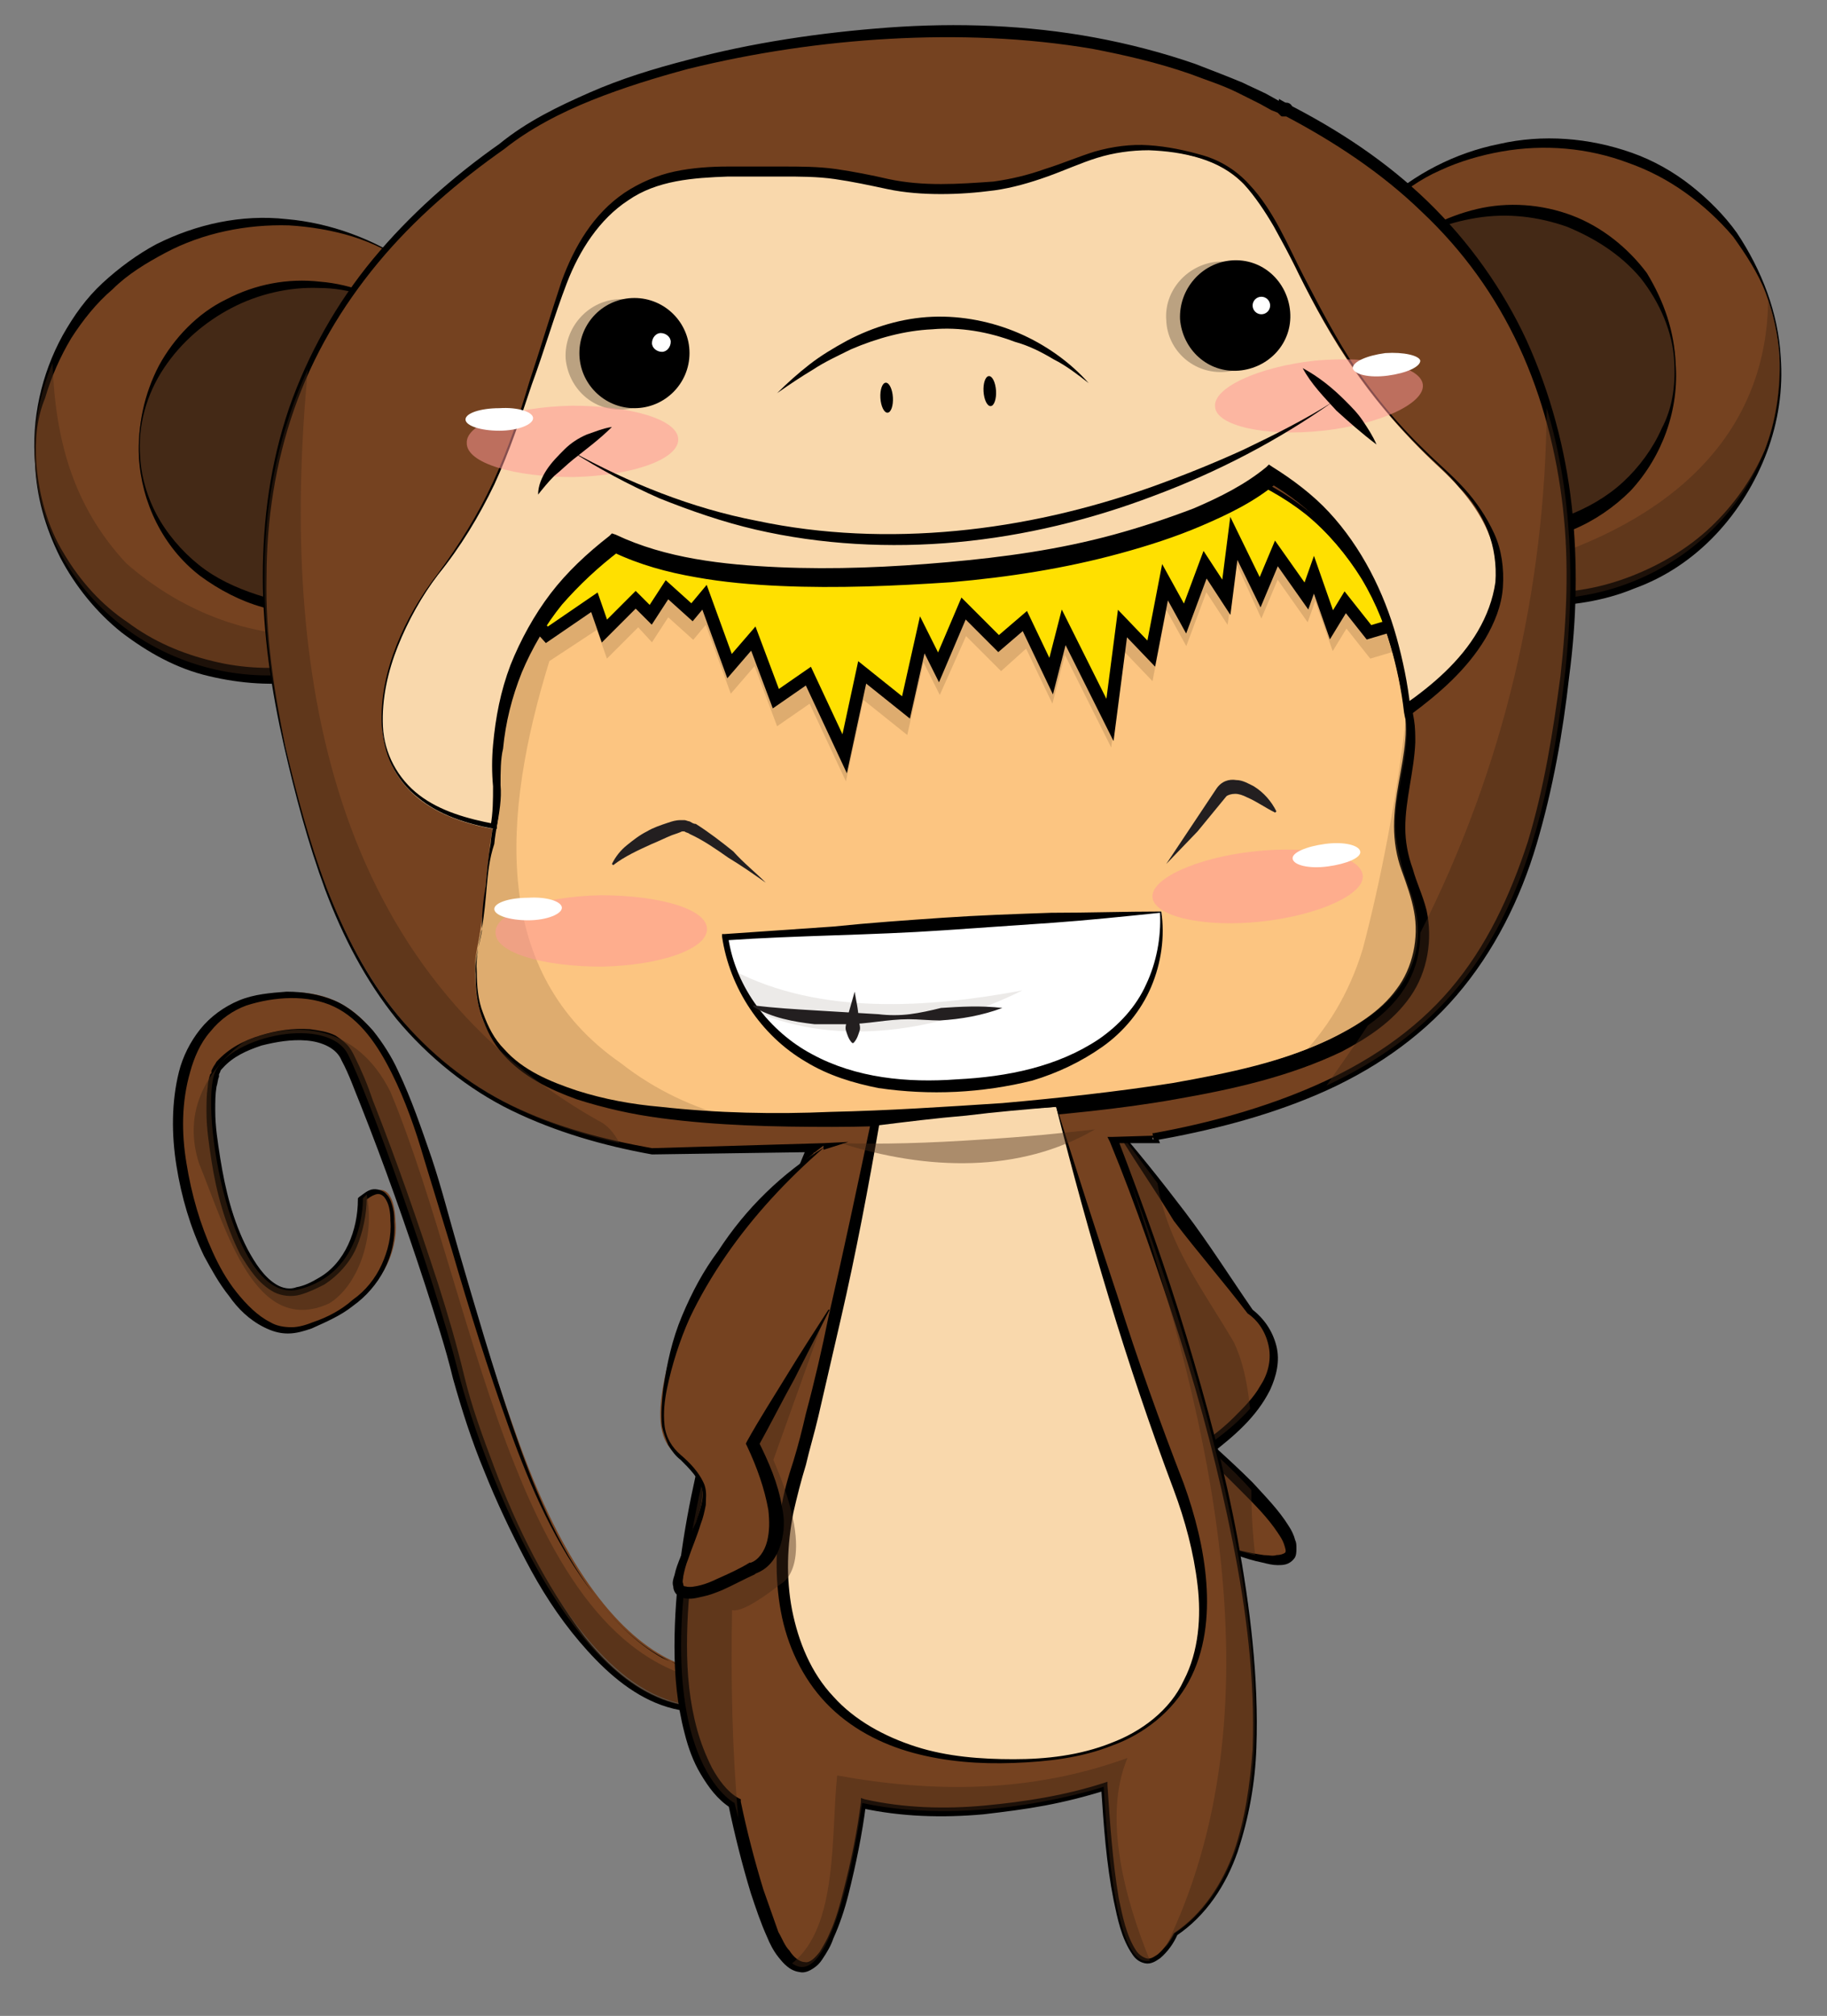 <?xml version="1.0" encoding="utf-8"?>
<!-- Generator: Adobe Illustrator 15.1.0, SVG Export Plug-In . SVG Version: 6.00 Build 0)  -->
<!DOCTYPE svg PUBLIC "-//W3C//DTD SVG 1.1//EN" "http://www.w3.org/Graphics/SVG/1.1/DTD/svg11.dtd">
<svg version="1.1" id="Layer_1" xmlns="http://www.w3.org/2000/svg" xmlns:xlink="http://www.w3.org/1999/xlink" x="0px" y="0px"
	 width="146px" height="161px" viewBox="0 0 146 161" style="enable-background:new 0 0 146 161;" xml:space="preserve">
<rect x="0" y="0" width="146" height="161" fill="#808080" stroke="none"/>
<style type="text/css">
<![CDATA[
	.st0{fill:#825E37;}
	.st1{opacity:0.25;}
	.st2{opacity:0.54;fill:#442916;}
	.st3{opacity:0.1;fill:#442916;}
	.st4{fill:#231F20;}
	.st5{fill:#FFE000;stroke:#000000;stroke-miterlimit:10;}
	.st6{fill:#F9D8AC;}
	.st7{fill:#FCC581;}
	.st8{opacity:0.52;fill:#FF9999;}
	.st9{opacity:0.43;fill:#442916;}
	.st10{fill:none;stroke:#000000;stroke-miterlimit:10;}
	.st11{fill:#FFFFFF;}
	.st12{fill:#754220;}
	.st13{fill:#442916;}
]]>
</style>
<g>
	<g>
		<path class="st12" d="M88.7,89.4l11.3,15.2c0,0,6.1,4.1-3.6,11c0,0,15,13,0.2,7.5"/>
		<path d="M88.7,89.4c2.1,2.4,4.1,4.9,6,7.4c1.9,2.5,3.6,5.2,5.4,7.8l0,0c0.9,0.7,1.6,1.7,1.9,2.9c0.3,1.2,0,2.4-0.5,3.5
			c-1.1,2.2-2.9,3.7-4.7,5.1l0-0.8c1.1,1,2.2,2,3.3,3.1c1,1.1,2.1,2.2,2.9,3.5c0.2,0.3,0.4,0.7,0.5,1.1c0.1,0.2,0.1,0.4,0.1,0.7
			c0,0.2,0,0.6-0.2,0.8c-0.4,0.5-0.9,0.5-1.3,0.5c-0.4,0-0.8-0.1-1.2-0.2c-1.5-0.3-2.9-0.9-4.2-1.5l0-0.1c1.4,0.4,2.9,0.8,4.3,1
			c0.4,0,0.7,0.1,1,0c0.3,0,0.6-0.1,0.7-0.2c0.1-0.1,0-0.4-0.1-0.7c-0.1-0.3-0.3-0.6-0.5-0.9c-0.8-1.2-1.8-2.2-2.9-3.3
			c-1-1-2.1-2.1-3.2-3.1l-0.5-0.4l0.5-0.3c0.9-0.6,1.8-1.3,2.6-2.1c0.8-0.8,1.6-1.6,2.1-2.5c0.6-0.9,0.9-2,0.7-3.1
			c-0.2-1.1-0.8-2.1-1.7-2.7l0,0l0,0c-1.9-2.5-4-4.9-5.9-7.4C92.1,94.7,90.3,92.2,88.7,89.4L88.7,89.4z"/>
	</g>
	<path class="st9" d="M88.7,89.4l3.8,5.1c0.8,4.9,3.7,8.6,6.1,12.7c0.8,1.7,1.1,3.5,1.3,5.3c-0.8,0.9-1.9,1.9-3.5,3
		c0,0,1.9,1.6,3.6,3.5c0,1.8,0.1,3.5,0.3,5.2c-0.9-0.2-2.2-0.6-3.7-1.2L88.7,89.4z"/>
	<g>
		<path class="st12" d="M60.3,133.1c0,0-10.6,5.1-18.9-18.1c-8.4-23.2-8-37.9-20.5-35.5c-12.5,2.5-4.4,29,3.6,26.4
			c8-2.6,7.1-8.4,7.1-8.4s0-3.9-2.4-1.9c0,0,0.2,6.1-5.2,7.3c-5.4,1.3-7.9-14.5-6.6-17.4c1.3-2.9,9-4.5,10.6-1.4
			c1.6,3.1,6.9,17.8,8.8,25.3c1.9,7.5,11.2,33.6,24.6,25.2c13.4-8.3,0,0,0,0S62,132.7,60.3,133.1z"/>
		<path d="M60.3,133.1c-2.4,0.9-5.1,0.5-7.3-0.7c-2.2-1.2-4-3-5.5-5c-3.1-4-5.1-8.6-6.8-13.3c-1.7-4.7-3.2-9.5-4.6-14.3l-2.2-7.2
			c-0.7-2.4-1.5-4.7-2.6-6.9c-1.1-2.2-2.5-4.3-4.6-5.3c-2.1-1-4.8-0.8-7-0.1c-1.1,0.4-2.1,1.1-2.9,2.1c-0.8,0.9-1.3,2.1-1.6,3.2
			c-0.7,2.4-0.7,4.9-0.3,7.3c0.4,2.5,1.1,4.9,2.1,7.1c0.5,1.1,1.1,2.2,1.9,3.2c0.8,1,1.7,1.9,2.7,2.4c0.5,0.3,1.1,0.4,1.7,0.4
			c0.6,0,1.2-0.2,1.7-0.4c1.2-0.4,2.3-1,3.2-1.8c1-0.7,1.8-1.7,2.3-2.8c0.5-1.1,0.8-2.3,0.7-3.5l0,0l0,0c0-0.7-0.1-1.4-0.5-1.9
			c-0.2-0.2-0.4-0.3-0.7-0.2c-0.3,0.1-0.6,0.3-0.8,0.5l0.1-0.2c0,1.3-0.3,2.7-0.8,3.9c-0.5,1.2-1.5,2.3-2.6,3
			c-0.6,0.3-1.2,0.6-1.9,0.8c-0.7,0.2-1.5,0.1-2.1-0.2c-1.3-0.7-2-1.9-2.7-3c-1.2-2.4-1.9-4.9-2.3-7.5c-0.2-1.3-0.4-2.6-0.4-3.9
			c0-0.7,0-1.3,0.1-2c0-0.3,0.1-0.7,0.2-1l0.1-0.1c0,0,0,0,0-0.1l0-0.1l0.1-0.2c0.1-0.2,0.2-0.3,0.3-0.5c1-1.1,2.2-1.7,3.5-2.1
			c1.3-0.4,2.6-0.6,4-0.5c0.7,0.1,1.4,0.2,2,0.5c0.3,0.2,0.6,0.4,0.9,0.7c0.3,0.3,0.5,0.7,0.6,0.9c0.6,1.2,1.1,2.4,1.5,3.6
			c1.9,4.8,3.6,9.7,5.2,14.6c0.8,2.5,1.5,4.9,2.1,7.4c0.6,2.5,1.5,4.9,2.4,7.3c1.8,4.8,4.1,9.4,7.2,13.5c1.6,2,3.5,3.8,5.8,4.8
			c1.1,0.5,2.4,0.8,3.6,0.8c1.3,0,2.5-0.3,3.7-0.9c1.1-0.5,2.2-1.3,3.3-1.9l3.3-2l0.4-0.3l0.1-0.1l0.1,0l0,0
			c-0.1-0.2,0.1,0.2,0.1,0.2l-0.2,0.1l-0.8,0.5l-1.6,1l-3.3,2l-0.1,0.1l0.1-0.2c0.1-0.4,0.2-0.8,0.1-1.2c-0.1-0.2-0.2-0.3-0.4-0.4
			C60.7,133.1,60.5,133.1,60.3,133.1L60.3,133.1z M60.3,133c0.2-0.1,0.4-0.1,0.7,0c0.2,0,0.4,0.2,0.5,0.5c0.1,0.4,0,0.9-0.1,1.3
			l-0.1-0.1l3.3-2.1l1.6-1l0.8-0.5l0.2-0.1c0,0,0.2,0.3,0.1,0.2l0,0l-0.1,0l-0.1,0.1l-0.4,0.3l-3.3,2.1c-1.1,0.7-2.1,1.4-3.3,2
			c-1.2,0.6-2.5,1-3.8,1c-1.3,0.1-2.7-0.2-3.9-0.7c-2.4-1-4.4-2.9-6.1-4.9c-1.7-2-3.1-4.2-4.3-6.5c-1.2-2.3-2.3-4.6-3.3-7.1
			c-1-2.4-1.8-4.9-2.5-7.4c-0.6-2.5-1.4-4.9-2.2-7.4c-1.6-4.9-3.3-9.7-5.2-14.5c-0.5-1.2-0.9-2.4-1.5-3.5c-0.4-1-1.6-1.5-2.8-1.6
			c-1.2-0.1-2.4,0.1-3.6,0.4c-1.2,0.4-2.3,0.9-3.1,1.8c-0.1,0.1-0.2,0.2-0.2,0.3l-0.1,0.2l0,0.1c0,0,0,0,0,0l0,0.1
			c-0.1,0.2-0.1,0.5-0.2,0.8c-0.1,0.6-0.1,1.2-0.1,1.9c0,1.3,0.2,2.5,0.4,3.8c0.4,2.5,1,5,2.2,7.3c0.6,1.1,1.3,2.2,2.3,2.8
			c0.5,0.3,1.1,0.4,1.6,0.2c0.6-0.1,1.2-0.4,1.7-0.7c2.2-1.2,3.2-3.9,3.2-6.3l0-0.1l0.1-0.1c0.3-0.2,0.6-0.5,1-0.6
			c0.4-0.1,1,0.1,1.2,0.4c0.3,0.3,0.4,0.7,0.5,1.1c0.1,0.4,0.1,0.7,0.1,1.1l0,0c0.2,2.7-1.2,5.2-3.3,6.7c-1,0.8-2.2,1.3-3.3,1.8
			c-0.6,0.2-1.2,0.4-1.9,0.4c-0.7,0-1.3-0.2-1.9-0.5c-1.2-0.6-2.1-1.5-2.8-2.5c-0.8-1-1.4-2.1-2-3.2c-1.1-2.3-1.8-4.7-2.2-7.2
			c-0.4-2.5-0.4-5.1,0.2-7.5c0.3-1.2,0.9-2.4,1.7-3.4c0.8-1,1.9-1.8,3.1-2.3c1.2-0.5,2.5-0.6,3.8-0.7c1.3,0,2.6,0.2,3.8,0.7
			c1.2,0.5,2.2,1.4,3.1,2.4c0.8,1,1.5,2.1,2,3.2c1.1,2.3,1.9,4.7,2.7,7c0.8,2.4,1.4,4.8,2.1,7.2c1.4,4.8,2.8,9.6,4.4,14.3
			c1.6,4.7,3.5,9.4,6.5,13.4c1.5,2,3.3,3.8,5.4,5C55.3,133.5,58,134,60.3,133L60.3,133L60.3,133z"/>
	</g>
	<path class="st2" d="M26.3,104.1c-5.9,2.7-8.2-5.8-10.4-11.2c-1.5-4.7,1.3-8,3.6-9.7c4.1-1.8,9-1.4,11.7,4
		c7.1,17,10.2,46.8,27.7,47.3c0-0.3,0-0.7-0.1-1c0.9-0.1,1.4-0.4,1.4-0.4c1.7-0.4,1,1.6,1,1.6c-13.4,8.3-22.7-17.7-24.6-25.2
		c-1.9-7.5-7.2-22.2-8.8-25.3c-1.6-3.1-9.3-1.5-10.6,1.4c-1.3,2.9,1.3,18.6,6.6,17.4c5.4-1.3,5.2-7.3,5.2-7.3
		c0.1-0.1,0.2-0.2,0.3-0.3C30,98.8,28.6,102.7,26.3,104.1z"/>
	<g>
		<path class="st7" d="M37.9,70.7c0.5-5.7,0.9-5.3,0.8-8c-0.7-17.4,15.3-26.5,35.7-27.8c20.4-1.3,35.1,1.9,38,22.1
			c0.5,3.2-0.9,6.6-0.7,9.5c0.2,2.9,1.6,4.8,1.8,7.3c0.5,8.1-8.2,13.5-37.8,15.3C46,90.9,37.5,86.6,37,78.5
			C36.8,75.5,37.3,76.4,37.9,70.7z"/>
		<g>
			<path d="M37.8,70.7c0.1-1.1,0.2-2.3,0.4-3.4c0.1-1.1,0.4-2.3,0.4-3.4c0-1.1-0.1-2.3,0-3.5c0-1.2,0.2-2.3,0.4-3.4
				c0.8-4.6,3.2-8.8,6.6-12.1c3.4-3.3,7.6-5.5,11.9-7.1c4.4-1.6,9-2.5,13.6-3c4.6-0.4,9.2-0.5,13.9-0.3c4.6,0.3,9.3,0.9,13.6,2.6
				c4.3,1.7,8.1,4.8,10.5,8.8c1.2,2,2,4.2,2.7,6.4c0.3,1.1,0.6,2.2,0.8,3.4c0.1,0.6,0.2,1.1,0.3,1.7c0.1,0.6,0.1,1.2,0,1.8
				c-0.1,2.3-0.8,4.6-0.8,6.8c0,1.1,0.3,2.2,0.7,3.3c0.4,1.1,0.8,2.2,1,3.3c0.5,2.3,0,4.9-1.4,6.9c-1.4,2-3.5,3.3-5.6,4.3
				c-4.3,2-8.8,3-13.4,3.8c-4.6,0.8-9.2,1.2-13.8,1.6c-4.6,0.3-9.2,0.6-13.8,0.6c-4.6,0-9.3-0.1-13.9-0.8c-2.3-0.3-4.6-0.8-6.8-1.6
				c-2.2-0.8-4.3-1.8-5.9-3.6c-0.8-0.9-1.4-1.9-1.7-3c-0.4-1.1-0.5-2.3-0.5-3.4c-0.1-1.2,0.3-2.3,0.5-3.4
				C37.6,73,37.7,71.9,37.8,70.7z M37.9,70.7c-0.1,1.1-0.2,2.3-0.4,3.4c-0.2,1.1-0.5,2.3-0.4,3.4c0,1.1,0.1,2.3,0.5,3.4
				c0.4,1.1,0.9,2.1,1.7,2.9c1.6,1.7,3.7,2.7,5.8,3.4c2.2,0.7,4.4,1.1,6.7,1.3c4.6,0.5,9.2,0.6,13.8,0.5c4.6-0.1,9.2-0.3,13.8-0.7
				c4.6-0.4,9.2-0.9,13.7-1.6c4.5-0.8,9-1.7,13.2-3.7c2-1,4-2.2,5.3-4c1.3-1.7,1.8-4.1,1.4-6.2c-0.2-1.1-0.6-2.2-1-3.3
				c-0.4-1.1-0.6-2.3-0.6-3.5c0-2.4,0.7-4.6,0.9-6.9c0.1-1.1,0-2.2-0.2-3.4c-0.2-1.1-0.4-2.3-0.7-3.4c-0.6-2.2-1.4-4.4-2.6-6.3
				c-1.2-2-2.6-3.8-4.4-5.2c-1.8-1.5-3.8-2.6-5.9-3.4c-4.3-1.7-8.9-2.3-13.5-2.4c-4.6-0.1-9.2,0.1-13.8,0.6c-4.6,0.5-9.1,1.5-13.4,3
				c-4.3,1.5-8.4,3.7-11.8,6.8c-3.4,3-5.8,7.1-6.7,11.6c-0.5,2.2-0.5,4.6-0.4,6.9c0,1.2-0.3,2.3-0.4,3.4
				C38.1,68.4,38,69.6,37.9,70.7z"/>
		</g>
	</g>
	<g>
		<path class="st12" d="M2.8,37c-0.6-10,7.3-18.6,17.7-19.3c4.6-0.3,8.8,1,12.3,3.4c0.4,11.3-2.7,22.7-8.4,32.7
			c-0.5,0.1-1.1,0.1-1.6,0.2C12.4,54.6,3.4,47,2.8,37z"/>
		<g>
			<path d="M2.8,37C2.5,33.5,3.3,29.9,5,26.8c0.9-1.6,1.9-3,3.2-4.2c1.3-1.2,2.8-2.3,4.3-3.1c3.2-1.6,6.8-2.4,10.4-2
				c3.5,0.3,7,1.6,9.9,3.6l0.1,0l0,0.1c0.1,2.9,0,5.7-0.3,8.6c-0.3,2.8-0.7,5.7-1.4,8.5c-0.7,2.8-1.6,5.5-2.6,8.2
				c-1.1,2.7-2.3,5.3-3.7,7.7l-0.1,0.2l-0.3,0c-2.6,0.4-5.3,0.2-7.8-0.4c-2.6-0.6-4.9-1.9-7-3.5c-2-1.6-3.7-3.7-4.9-6
				C3.6,42.1,2.9,39.6,2.8,37z M2.9,37c0.2,2.5,0.9,5.1,2.2,7.2c1.3,2.2,3,4.1,5.1,5.5c2,1.5,4.3,2.5,6.8,3.1c2.4,0.6,5,0.7,7.4,0.3
				L24,53.5c1.4-2.5,2.7-5,3.8-7.6c1.1-2.6,2-5.3,2.8-8c0.8-2.7,1.4-5.5,1.7-8.3c0.4-2.8,0.5-5.7,0.4-8.5l0.1,0.1
				c-1.4-1-3-1.8-4.6-2.3c-1.6-0.5-3.4-0.8-5.1-0.9c-3.4-0.1-6.9,0.6-9.9,2.2c-1.5,0.8-3,1.7-4.2,2.9c-1.3,1.1-2.4,2.5-3.3,3.9
				c-0.9,1.5-1.6,3.1-2.1,4.8C2.9,33.5,2.8,35.2,2.9,37z"/>
		</g>
	</g>
	<g>
		<path class="st12" d="M142.2,28.5c-0.6-10-9.6-17.6-20-16.9c-4.6,0.3-8.6,2.1-11.7,4.9c1,11.3,5.5,22.2,12.4,31.4
			c0.5,0,1.1,0,1.6,0C134.9,47.2,142.8,38.5,142.2,28.5z"/>
		<g>
			<path d="M142.2,28.5c-0.1-1.7-0.5-3.5-1.1-5.1c-0.6-1.6-1.6-3.1-2.6-4.5c-1.1-1.3-2.4-2.5-3.8-3.5c-1.4-1-2.9-1.8-4.6-2.4
				c-3.2-1.2-6.7-1.5-10.1-0.9c-1.7,0.3-3.4,0.8-4.9,1.5c-1.6,0.7-3,1.7-4.3,2.9l0.1-0.1c0.3,2.8,0.7,5.6,1.4,8.4
				c0.7,2.7,1.7,5.4,2.7,8c1.1,2.6,2.4,5.1,3.8,7.6c1.4,2.5,3,4.8,4.7,7.1l-0.4-0.2c2.5,0.1,5-0.4,7.3-1.3c2.3-0.9,4.5-2.2,6.3-3.9
				c1.8-1.7,3.3-3.8,4.3-6.1C141.9,33.7,142.3,31.1,142.2,28.5z M142.3,28.5c0.2,2.6-0.2,5.2-1.1,7.6c-0.9,2.4-2.3,4.7-4.1,6.6
				c-1.8,1.9-4,3.4-6.5,4.3c-2.4,1-5.1,1.4-7.7,1.4l-0.3,0l-0.2-0.2c-1.7-2.3-3.3-4.7-4.7-7.2c-1.4-2.5-2.6-5.1-3.6-7.8
				c-1-2.7-1.8-5.4-2.5-8.2c-0.6-2.8-1.1-5.6-1.3-8.5l0-0.1l0.1-0.1c2.6-2.4,5.9-4.1,9.4-4.8c3.5-0.8,7.2-0.5,10.6,0.7
				c1.7,0.6,3.3,1.5,4.7,2.6c1.4,1.1,2.7,2.4,3.7,3.8C140.8,21.6,142.1,25,142.3,28.5z"/>
		</g>
	</g>
	<path class="st9" d="M4.2,29C4.4,35,5.8,40.4,10.1,45c4,3.5,9.6,6.1,15.9,5.7c-0.5,1-1,2-1.6,3c-0.5,0.1-1.1,0.1-1.6,0.2
		C12.4,54.6,3.4,47,2.8,37C2.6,34.1,3.2,31.4,4.2,29z"/>
	<g>
		<path class="st13" d="M11.1,36.5c-0.4-7.1,5.2-13.3,12.6-13.7c3.2-0.2,6.3,0.7,8.7,2.4c0.3,8-1.9,16.1-6,23.2
			c-0.4,0.1-0.8,0.1-1.2,0.1C17.9,49,11.6,43.6,11.1,36.5z"/>
		<g>
			<path d="M11.1,36.5c-0.1-2.5,0.4-5,1.6-7.3c1.2-2.2,3.1-4.2,5.4-5.3c2.3-1.2,4.9-1.7,7.5-1.4c2.5,0.2,5,1.2,7,2.6l0.1,0l0,0.1
				c0.1,2,0,4.1-0.2,6.1c-0.2,2-0.5,4-1,6c-0.5,2-1.1,3.9-1.9,5.8c-0.8,1.9-1.6,3.8-2.6,5.5l-0.1,0.2l-0.3,0
				c-1.9,0.3-3.8,0.2-5.6-0.3c-1.8-0.5-3.5-1.4-5-2.5C13,43.7,11.3,40.1,11.1,36.5z M11.2,36.5c0.1,1.8,0.7,3.6,1.6,5.1
				c0.9,1.5,2.2,2.9,3.6,3.9c1.4,1,3.1,1.7,4.8,2.2c1.7,0.4,3.5,0.5,5.2,0.2L26,48.1c1-1.7,1.9-3.5,2.7-5.4c0.8-1.8,1.5-3.7,2-5.7
				c0.6-1.9,1-3.9,1.3-5.9c0.3-2,0.4-4,0.3-6l0.1,0.1c-1-0.7-2.1-1.2-3.3-1.6c-1.2-0.4-2.4-0.6-3.6-0.6c-2.4-0.1-4.9,0.5-7,1.6
				c-2.1,1.1-4,2.7-5.4,4.8C11.7,31.5,11,34,11.2,36.5z"/>
		</g>
	</g>
	<path class="st9" d="M141.3,23.9c0.5,1.5,0.8,3,0.9,4.6c0.6,10-7.3,18.6-17.7,19.3c-0.5,0-1.1,0-1.6,0c-0.6-0.8-1.2-1.6-1.8-2.5
		C132.2,42.3,141.2,35.7,141.3,23.9z"/>
	<g>
		<path class="st13" d="M133.9,29c-0.4-7.1-6.8-12.5-14.2-12.1c-3.2,0.2-6.1,1.5-8.3,3.5c0.7,8,3.9,15.8,8.8,22.3c0.4,0,0.8,0,1.2,0
			C128.7,42.3,134.3,36.2,133.9,29z"/>
		<g>
			<path d="M133.8,29c-0.1-2.5-1.2-4.9-2.7-6.8c-1.6-1.9-3.7-3.2-5.9-4.1c-2.3-0.8-4.7-1.1-7.2-0.7c-1.2,0.2-2.4,0.5-3.5,1
				c-1.1,0.5-2.1,1.2-3.1,2l0.1-0.1c0.2,2,0.5,4,1,5.9c0.5,1.9,1.2,3.8,2,5.7c0.8,1.8,1.7,3.6,2.7,5.4c1,1.7,2.1,3.4,3.3,5l-0.4-0.2
				c1.7,0.1,3.5-0.3,5.1-0.9c1.6-0.6,3.2-1.5,4.5-2.7c1.3-1.2,2.4-2.7,3.1-4.3C133.6,32.7,133.9,30.9,133.8,29z M133.9,29
				c0.3,3.6-1,7.4-3.6,10.2c-1.3,1.3-2.9,2.4-4.6,3.1c-1.8,0.7-3.6,1-5.5,1l-0.3,0l-0.2-0.2c-1.2-1.6-2.3-3.4-3.3-5.2
				c-1-1.8-1.9-3.7-2.6-5.6c-0.7-1.9-1.3-3.9-1.7-5.9c-0.4-2-0.8-4-0.9-6l0-0.1l0.1-0.1c1.9-1.7,4.2-2.9,6.7-3.5
				c2.5-0.6,5.2-0.4,7.6,0.5c2.4,0.9,4.5,2.6,6,4.6C133,24.1,133.8,26.5,133.9,29z"/>
		</g>
	</g>
	<g class="st1">
		<path class="st0" d="M108.9,75.8c1.4-5.3,2.7-11.9,3.5-18.8c0.4,3.2-0.9,6.5-0.7,9.4c0.2,2.9,1.6,4.8,1.8,7.3
			c0.3,4.5-2.3,8.2-9.8,10.9C106,82.3,107.8,79.4,108.9,75.8z"/>
		<path class="st0" d="M38.6,62.7c-0.2-4.7,0.9-8.9,2.9-12.4l-7.5-8.3c0,0,12-21.8,42.6-20.4c30.5,1.4,38,17.9,36.6,29.9l-3.7,1.1
			l-1.9-2.4l-1.1,1.8l-1.4-4l-0.6,1.7l-2.4-3.4l-1.3,3.1L98.8,45l-0.7,4.9l-1.7-2.6l-1.6,4.3l-1.6-2.9l-1.1,5.7L89.8,52l-1,7.7
			l-3.7-7.4l-1,3.9L82,51.8L80,53.6l-2.8-2.8l-2.1,4.7l-1.3-2.6l-1.3,5.8L69,55.9l-1.4,6.5l-2.9-6.2l-2.6,1.8l-1.8-4.8l-1.9,2.2
			l-2-5.5l-1,1.2l-2-1.8l-1.3,2L51,50.1l-2.5,2.5l-0.8-2.3l-3.8,2.5c-3.8,12.3-4.7,24.9,5.7,32.1c2.8,2.2,5.9,3.6,9,4.4
			C42.6,88.8,37.4,84.8,37,78.5c-0.2-3,0.3-2.1,0.8-7.8C38.4,65,38.8,65.4,38.6,62.7z"/>
	</g>
	<path class="st5" d="M96.3,45.1l-1.6,4.3l-1.6-2.9L92,52.2l-2.3-2.4l-1,7.7L85,50.1L84,54l-2.1-4.4l-2.1,1.8L77,48.6L75,53.3
		l-1.3-2.6l-1.3,5.8l-3.5-2.8l-1.4,6.5L64.6,54l-2.6,1.8L60.2,51l-1.9,2.2l-2-5.5l-1,1.2l-2-1.8l-1.3,2l-1.2-1.2l-2.5,2.5l-0.8-2.3
		l-3.8,2.6l-9.8-10.8c0,0,12-21.8,42.6-20.4c30.5,1.4,38,17.9,36.6,29.9l-3.7,1.1l-1.9-2.4l-1.1,1.8l-1.4-4l-0.6,1.7l-2.4-3.4
		l-1.3,3.1l-2.1-4.3L98,47.7L96.3,45.1z"/>
	<path class="st10" d="M102.8,8.7C102.8,8.5,102.8,8.5,102.8,8.7L102.8,8.7z"/>
	<g>
		<g>
			<path class="st12" d="M22.8,59.6c4.2,18.8,11,29,29.3,32.2l13.7-0.3c-0.7,0.2-1,0.3-1,0.3c-19,45.6-6.1,52.2-6.1,52.2
				c6.3,29.5,10.3,0,10.3,0c9.4,2,19.3-1.3,19.3-1.3c1.2,21.4,5.6,11.7,5.6,11.7C109.2,144,92.8,100.4,89,91l3.3-0.1
				c0-0.1-0.1-0.1-0.1-0.1c0,0,0,0,0,0c23.6-4.3,30.4-15.4,32.9-37.3c1.8-16-1.5-34.2-22.3-44.8c0,0.6-10.3-7.4-31.4-6.1
				C48.6,4.1,40,11.7,40,11.7C20.2,25.8,19.1,43.2,22.8,59.6z M38.8,70.8c0.5-5.6,0.9-5.3,0.8-7.9c-0.4-10,4.8-17.3,13.2-21.8
				c12.1-7,32-9.7,45.4-3.5c7.6,2.9,12.7,8.8,14.3,19.7c0.5,3.2-0.9,6.5-0.7,9.4c0.2,2.9,1.6,4.8,1.8,7.2c0.5,8-8.2,13.4-37.4,15.2
				C46.8,90.8,38.5,86.6,38,78.6C37.8,75.6,38.3,76.5,38.8,70.8z"/>
		</g>
		<g>
			<path d="M22.8,59.6c0.9,3.8,1.9,7.6,3.3,11.3c1.4,3.6,3.2,7.2,5.7,10.2c2.5,3,5.6,5.5,9.1,7.2c3.5,1.7,7.3,2.7,11.2,3.4l0,0
				l13.7-0.4l2-0.1l-1.9,0.6l-1,0.3l0.2-0.2c-3.5,8.5-6.6,17.1-8.5,26c-1,4.5-1.7,9-1.7,13.5c0,2.3,0.2,4.5,0.8,6.7
				c0.3,1.1,0.7,2.1,1.2,3.1c0.5,0.9,1.2,1.9,2.1,2.4l0.2,0.1l0,0.2c0.5,2.4,1.1,4.7,1.8,7c0.4,1.1,0.8,2.3,1.2,3.4
				c0.3,0.5,0.5,1.1,0.9,1.5c0.3,0.5,0.8,0.9,1.2,0.9c0.4,0.1,0.8-0.3,1.2-0.8c0.3-0.5,0.6-1,0.8-1.5c0.5-1.1,0.8-2.2,1.1-3.4
				c0.6-2.3,1.1-4.7,1.4-7.1l0-0.3l0.3,0.1c3.1,0.7,6.4,0.8,9.6,0.5c3.2-0.3,6.4-0.8,9.5-1.8l0.3-0.1l0,0.3c0.2,3,0.4,6,0.9,9
				c0.3,1.4,0.6,3,1.4,4.2c0.2,0.3,0.5,0.5,0.8,0.6c0.3,0.1,0.6-0.1,0.9-0.3c0.5-0.4,1-1.1,1.3-1.7l0,0l0,0c2.3-1.5,3.9-4,4.8-6.5
				c0.9-2.6,1.3-5.4,1.5-8.2c0.2-5.6-0.5-11.1-1.6-16.6c-1.1-5.5-2.5-10.9-4.2-16.2c-1.7-5.3-3.5-10.6-5.6-15.7l-0.2-0.4l0.4,0
				l3.3-0.1L92,91.1L92,90.9l0.3,0.2h0l-0.1-0.6c4.4-0.8,8.8-2,12.9-3.8c4.1-1.8,7.9-4.3,10.8-7.7c2.9-3.4,4.8-7.5,6.2-11.8
				c1.3-4.3,2-8.7,2.6-13.2c0.5-4.5,0.7-9,0.2-13.4c-0.5-4.4-1.6-8.8-3.5-12.9c-1.9-4.1-4.5-7.7-7.8-10.8c-3.2-3.1-7-5.6-11-7.7
				l0.7-0.4c0,0.2-0.2,0.4-0.3,0.4c-0.1,0-0.1,0-0.2,0.1l-0.1,0c-0.1,0-0.1,0-0.2,0c-0.1,0-0.1,0-0.2-0.1L102.1,9l-0.5-0.2l-0.9-0.5
				c-0.6-0.3-1.2-0.6-1.8-0.9c-1.2-0.6-2.5-1-3.8-1.5c-2.6-0.9-5.2-1.5-7.8-2C82,3,76.5,2.8,71.1,3.1C65.7,3.4,60.3,4.2,55,5.5
				C52.4,6.2,49.8,7,47.3,8c-2.5,1-5,2.3-7,3.9l0,0l0,0c-3.7,2.6-7.2,5.6-10.1,9.1c-2.9,3.5-5.2,7.4-6.7,11.7
				c-1.5,4.3-2.2,8.8-2.2,13.4C21.2,50.7,21.9,55.2,22.8,59.6z M22.7,59.6c-1-4.4-1.7-9-1.7-13.5c0-4.6,0.6-9.1,2.1-13.5
				c1.5-4.3,3.8-8.4,6.7-11.9c2.9-3.5,6.4-6.6,10.1-9.2l0,0c2.2-1.8,4.7-3,7.2-4.1c2.5-1.1,5.1-1.9,7.8-2.6
				C60.1,3.4,65.6,2.6,71,2.2C76.5,1.8,82.1,2,87.5,3c2.7,0.5,5.4,1.2,8,2.1c1.3,0.5,2.6,1,3.8,1.5c0.6,0.3,1.3,0.6,1.9,0.9l0.9,0.5
				l0.4,0.2l0.2,0.1l0.1,0l-0.1,0l0,0c0,0-0.1,0-0.2,0c-0.1,0-0.3,0.2-0.3,0.4l0-0.8l0.7,0.4c4.1,2.1,7.9,4.6,11.2,7.8
				c3.3,3.2,6,7,7.9,11.1c1.9,4.2,3.1,8.7,3.6,13.2c0.5,4.5,0.4,9.1-0.2,13.6c-0.5,4.5-1.3,9-2.6,13.4c-1.3,4.4-3.4,8.6-6.4,12.1
				c-3,3.5-6.9,6.1-11.1,7.9c-4.2,1.8-8.6,2.9-13.1,3.7l-0.1-0.6h0l0.2,0l0.1,0.2l0.1,0.1l0.2,0.5l-0.5,0L89,91.3l0.3-0.4
				c2,5.2,3.9,10.5,5.5,15.8c1.6,5.3,3.1,10.8,4.1,16.2c1,5.5,1.7,11.1,1.5,16.7c-0.1,2.8-0.6,5.6-1.5,8.3c-0.9,2.6-2.5,5.1-4.9,6.7
				l0.1-0.1c-0.3,0.7-0.8,1.4-1.4,1.9c-0.3,0.2-0.7,0.5-1.2,0.4c-0.5-0.1-0.8-0.4-1-0.7c-0.9-1.3-1.2-2.9-1.5-4.3c-0.6-3-0.8-6-1-9
				l0.3,0.2c-1.6,0.5-3.2,0.9-4.8,1.2c-1.6,0.3-3.2,0.5-4.9,0.7c-3.3,0.3-6.6,0.2-9.8-0.5l0.4-0.3c-0.3,2.4-0.8,4.8-1.4,7.2
				c-0.3,1.2-0.7,2.4-1.2,3.5c-0.2,0.6-0.5,1.1-0.9,1.7c-0.2,0.3-0.4,0.5-0.7,0.7c-0.3,0.2-0.7,0.4-1.1,0.3
				c-0.8-0.1-1.3-0.7-1.7-1.2c-0.4-0.5-0.7-1.1-0.9-1.6c-0.5-1.1-0.9-2.3-1.3-3.5c-0.7-2.3-1.3-4.7-1.8-7.1l0.2,0.3
				c-1.1-0.7-1.8-1.7-2.4-2.7c-0.6-1-1-2.1-1.3-3.3c-0.6-2.3-0.8-4.6-0.8-6.9c0-4.6,0.7-9.2,1.7-13.7c2.1-9,5.3-17.6,8.8-26l0.1-0.1
				l0.1,0l1.1-0.3l0.1,0.6l-13.7,0.2h0l0,0c-3.9-0.7-7.7-1.8-11.2-3.5c-3.5-1.7-6.7-4.3-9.2-7.3c-2.5-3.1-4.3-6.6-5.7-10.3
				C24.6,67.3,23.6,63.5,22.7,59.6z"/>
			<path d="M38.8,70.8c0.1-1.1,0.2-2.3,0.4-3.4c0.1-1.1,0.4-2.3,0.4-3.4c0-1.1-0.1-2.3,0-3.4c0.1-1.1,0.2-2.3,0.4-3.4
				c0.8-4.5,3.2-8.8,6.5-11.9c1.7-1.6,3.5-3,5.6-4.1c2-1.2,4-2.2,6.2-3.1c4.3-1.8,8.8-2.9,13.3-3.6c4.6-0.7,9.2-0.8,13.8-0.4
				c4.6,0.5,9.1,1.5,13.3,3.4c4.3,1.6,8.1,4.6,10.5,8.6c1.2,2,2.1,4.1,2.7,6.3c0.3,1.1,0.6,2.2,0.8,3.4c0.1,0.6,0.2,1.1,0.3,1.7
				c0.1,0.6,0.1,1.2,0.1,1.8c-0.1,2.3-0.8,4.6-0.8,6.8c0,1.1,0.2,2.2,0.6,3.3c0.3,1.1,0.8,2.1,1.1,3.3c0.5,2.3,0.1,4.9-1.3,6.9
				c-1.4,2-3.4,3.3-5.5,4.4c-4.2,2-8.7,3-13.3,3.8c-4.5,0.8-9.1,1.2-13.7,1.6c-4.6,0.3-9.1,0.6-13.7,0.6c-4.6,0-9.2-0.1-13.7-0.7
				c-2.3-0.3-4.5-0.8-6.7-1.5c-2.2-0.8-4.3-1.8-5.9-3.6c-0.8-0.9-1.3-1.9-1.7-3c-0.4-1.1-0.5-2.3-0.5-3.4c-0.1-1.2,0.3-2.3,0.5-3.4
				C38.5,73.1,38.6,72,38.8,70.8z M38.9,70.8c-0.1,1.1-0.2,2.3-0.4,3.4c-0.2,1.1-0.5,2.2-0.4,3.4c0,1.1,0.1,2.3,0.5,3.3
				c0.4,1.1,0.9,2.1,1.7,2.9c1.5,1.7,3.7,2.6,5.8,3.3c2.2,0.7,4.4,1.1,6.7,1.3c4.5,0.5,9.1,0.6,13.6,0.4c4.6-0.1,9.1-0.4,13.7-0.7
				c4.5-0.4,9.1-0.9,13.6-1.6c4.5-0.8,9-1.7,13-3.7c2-1,3.9-2.2,5.2-4c1.3-1.8,1.7-4.1,1.2-6.2c-0.2-1.1-0.7-2.1-1-3.2
				c-0.3-1.1-0.6-2.3-0.6-3.5c0-2.4,0.8-4.6,0.9-6.8c0.1-1.1-0.1-2.2-0.3-3.3c-0.2-1.1-0.4-2.2-0.7-3.3c-0.6-2.2-1.4-4.3-2.6-6.3
				c-1.2-1.9-2.7-3.7-4.4-5.1c-1.8-1.4-3.8-2.5-5.9-3.3c-4.2-1.9-8.7-2.9-13.2-3.2c-4.5-0.3-9.1-0.1-13.6,0.6
				c-4.5,0.7-8.9,1.9-13.1,3.6c-2.1,0.8-4.1,1.8-6.1,3c-2,1.1-3.8,2.4-5.5,3.9c-3.4,3-5.8,7.1-6.7,11.5c-0.5,2.2-0.5,4.5-0.4,6.8
				c0,1.2-0.3,2.3-0.4,3.4C39.1,68.6,39,69.7,38.9,70.8z"/>
		</g>
	</g>
	<path class="st9" d="M90.4,94.5c5.2,13.8,17.3,50.5,3.5,59.9c0,0-0.3,0.6-0.8,1.2C102.4,136.7,96.7,113.5,90.4,94.5z"/>
	<path class="st9" d="M66.9,141.8c7.7,1.4,15.5,1.4,23.2-1.4c-2,4.7-0.2,11.3,1.8,16.2c-1.4,0.3-3-1.9-3.7-13.9
		c0,0-9.9,3.3-19.3,1.3c0,0-2.1,15.4-5.6,12.8C67,153.9,66.4,146.5,66.9,141.8z"/>
	<path class="st9" d="M24.6,29.5c-2.1,22.2,0.8,47.3,23.2,60c0.7,0.3,1.3,1,1.7,1.8c-16.3-3.7-22.7-13.8-26.7-31.7
		C20.5,49.6,20.1,39.2,24.6,29.5z"/>
	<path class="st9" d="M113.5,74.5c6.7-13.2,10-27.5,10.1-41.9c2.1,6.9,2.2,14.1,1.5,20.9c-1.9,16.9-6.4,27.3-19.1,33.2
		c1.1-1.6,2.2-3.1,3.3-4.8C112.3,79.8,113.5,77.3,113.5,74.5z"/>
	<g>
		<path class="st6" d="M35,45.9c5-6.5,6-11.3,9.6-22.2c3.6-10.9,10.2-9.9,17.8-10c7.6-0.1,7.5,1.8,15.3,1.3
			c7.9-0.5,9.5-4.7,17.8-2.5c8.3,2.2,6.3,12.6,19.6,24.9c9.3,8.6,2.2,15.8-2.9,19.3c0-0.2,0-0.4,0-0.6c-1.3-9.2-5.1-14.8-10.8-18.1
			c-4.8,3.9-15.1,7.1-27.3,7.9c-11,0.7-19.5,0.3-25.2-2.4c-6.1,4.6-9.7,11.1-9.3,19.5c0.1,1.5,0,2-0.2,3.2
			C26,63.8,30.6,51.6,35,45.9z"/>
		<g>
			<path d="M35,45.8c1.7-2.3,3.2-4.7,4.4-7.3c1.2-2.6,2.1-5.3,2.9-8c0.9-2.7,1.7-5.4,2.6-8.1c1-2.7,2.5-5.3,5-7
				c1.2-0.8,2.6-1.4,4-1.7c1.4-0.3,2.9-0.4,4.3-0.4c1.4,0,2.9,0,4.3,0c1.4,0,2.9,0,4.3,0.2c1.4,0.2,2.9,0.5,4.2,0.8
				c1.4,0.3,2.8,0.4,4.2,0.4c1.4,0,2.8-0.1,4.2-0.2c1.4-0.2,2.7-0.5,4.1-1c1.3-0.4,2.7-1,4-1.4c1.4-0.4,2.9-0.6,4.3-0.5
				c1.5,0.1,2.9,0.4,4.3,0.8c1.4,0.4,2.7,1.2,3.7,2.3c2,2.1,3.1,4.9,4.4,7.4c1.3,2.5,2.6,5,4.2,7.4c1.6,2.3,3.4,4.5,5.5,6.5
				c1,1,2.1,1.9,3.1,3c1,1.1,1.8,2.3,2.4,3.6c0.6,1.3,0.8,2.8,0.7,4.3c-0.1,1.5-0.7,2.9-1.4,4.1c-1.5,2.5-3.7,4.4-6,6.1l-0.4,0.3
				l-0.1-0.5c-0.2-1.8-0.6-3.7-1.1-5.4c-0.5-1.8-1.2-3.5-2.1-5.1c-1.7-3.2-4.4-6-7.5-7.8l0.5,0c-1.8,1.5-3.9,2.5-6,3.4
				c-2.1,0.9-4.3,1.6-6.5,2.2c-4.4,1.2-8.9,1.9-13.5,2.3c-4.5,0.3-9.1,0.5-13.6,0.3c-2.3-0.1-4.6-0.3-6.8-0.7c-2.3-0.4-4.5-1-6.6-2
				l0.5-0.1c-1.7,1.3-3.2,2.7-4.6,4.3c-1.3,1.6-2.4,3.5-3.2,5.4c-0.8,2-1.3,4-1.5,6.1C40,60.6,40,61.7,40,62.7
				c0.1,1.1-0.1,2.2-0.3,3.3l0,0.2l-0.2,0c-2.2-0.4-4.4-1.1-6.1-2.5c-0.9-0.7-1.6-1.6-2.1-2.6c-0.5-1-0.7-2.1-0.8-3.2
				c-0.1-2.2,0.4-4.4,1.2-6.4C32.5,49.5,33.6,47.6,35,45.8z M35,45.9c-1.3,1.7-2.4,3.7-3.2,5.7c-0.8,2-1.3,4.2-1.2,6.4
				c0.1,2.2,1.2,4.2,2.9,5.5c1.7,1.3,3.9,1.9,6,2.3l-0.3,0.2c0.2-1.1,0.2-2.1,0.2-3.2c-0.1-1.1-0.1-2.2,0-3.3
				c0.2-2.2,0.6-4.3,1.4-6.4c0.8-2,1.9-4,3.2-5.7c1.3-1.7,2.9-3.2,4.7-4.6l0.2-0.2l0.3,0.1c4,1.9,8.6,2.4,13,2.6
				c4.5,0.2,9,0,13.5-0.4c4.5-0.4,8.9-1,13.3-2.2c2.2-0.6,4.3-1.3,6.4-2.1c2.1-0.9,4.1-1.9,5.8-3.3l0.2-0.2l0.3,0.2
				c1.6,1,3.2,2.2,4.5,3.6c1.3,1.4,2.4,3,3.3,4.7c0.9,1.7,1.6,3.5,2.1,5.3c0.5,1.8,0.9,3.7,1.1,5.6l-0.5-0.2
				c2.3-1.6,4.5-3.5,5.9-5.9c0.7-1.2,1.2-2.5,1.4-3.9c0.1-1.4-0.1-2.8-0.6-4.1c-0.5-1.3-1.3-2.5-2.3-3.5c-0.9-1.1-2-2-3-3
				c-2-2-3.9-4.2-5.5-6.6c-1.6-2.3-3-4.8-4.3-7.4c-0.6-1.3-1.3-2.5-2-3.8c-0.7-1.2-1.5-2.4-2.4-3.4c-1.9-2-4.9-2.6-7.6-2.7
				c-1.4,0-2.8,0.2-4.1,0.6c-1.3,0.4-2.6,1-4,1.5c-1.4,0.5-2.8,0.9-4.2,1.1c-1.5,0.2-2.9,0.3-4.3,0.3c-1.4,0-2.9-0.1-4.3-0.4
				c-1.4-0.3-2.8-0.6-4.2-0.8c-1.4-0.2-2.8-0.2-4.2-0.2c-1.4,0-2.9,0-4.3,0c-2.8,0.1-5.7,0.3-8,1.9c-2.3,1.5-3.9,4-4.9,6.6
				c-1,2.6-1.8,5.4-2.8,8.1c-0.9,2.7-1.8,5.4-3,8C38.3,41.2,36.8,43.7,35,45.9z"/>
		</g>
	</g>
	<g>
		<path class="st1" d="M45.2,28.6c0.2,2.4,2.2,4.3,4.7,4.1c2.4-0.2,4.3-2.2,4.1-4.7c-0.1-2.4-2.2-4.3-4.7-4.1
			C46.9,24.1,45.1,26.2,45.2,28.6z"/>
		<circle cx="50.7" cy="28.2" r="4.4"/>
		<path class="st11" d="M52.1,27.4c0,0.4,0.4,0.7,0.8,0.7c0.4,0,0.7-0.4,0.7-0.8c0-0.4-0.4-0.7-0.8-0.7C52.4,26.6,52.1,27,52.1,27.4
			z"/>
	</g>
	<g>
		<path class="st1" d="M93.2,25.6c0.1,2.4,2.2,4.3,4.7,4.1c2.4-0.2,4.3-2.2,4.1-4.7c-0.2-2.4-2.2-4.3-4.7-4.1
			C94.9,21.1,93,23.2,93.2,25.6z"/>
		<path d="M94.3,25.5c0.2,2.4,2.2,4.3,4.7,4.1c2.4-0.2,4.3-2.2,4.1-4.7c-0.2-2.4-2.2-4.3-4.7-4.1C96,21,94.2,23.1,94.3,25.5z"/>
		<circle class="st11" cx="100.8" cy="24.4" r="0.7"/>
	</g>
	<path class="st8" d="M113.7,30.7c0.2,1.5-3.4,3.2-8,3.7c-4.6,0.5-8.5-0.4-8.6-1.9c-0.2-1.5,3.4-3.2,8-3.7
		C109.6,28.4,113.5,29.2,113.7,30.7z"/>
	<path class="st11" d="M113.5,28.8c0,0.5-1.1,1-2.6,1.2c-1.5,0.2-2.7-0.1-2.8-0.6c0-0.5,1.1-1,2.6-1.2
		C112.2,28.1,113.4,28.4,113.5,28.8z"/>
	<path class="st8" d="M37.3,35.4c0,1.6,3.8,2.7,8.5,2.7c4.7-0.1,8.4-1.4,8.4-3c0-1.6-3.8-2.7-8.5-2.7C41,32.5,37.2,33.8,37.3,35.4z"
		/>
	<path class="st11" d="M37.2,33.5c0,0.5,1.2,0.9,2.7,0.9c1.5,0,2.7-0.5,2.7-1c0-0.5-1.2-0.9-2.7-0.8C38.4,32.6,37.2,33,37.2,33.5z"
		/>
	<path class="st8" d="M39.6,74.5c0,1.6,3.8,2.7,8.5,2.7c4.7-0.1,8.4-1.4,8.4-3c0-1.6-3.8-2.7-8.5-2.7C43.3,71.6,39.5,72.9,39.6,74.5
		z"/>
	<path class="st11" d="M39.5,72.6c0,0.5,1.2,0.9,2.7,0.9c1.5,0,2.7-0.5,2.7-1c0-0.5-1.2-0.9-2.7-0.8C40.7,71.7,39.5,72.1,39.5,72.6z
		"/>
	<path class="st8" d="M108.9,69.9c0.2,1.5-3.5,3.2-8.1,3.7c-4.6,0.5-8.5-0.4-8.7-1.9c-0.2-1.5,3.5-3.2,8.1-3.7
		C104.8,67.5,108.7,68.3,108.9,69.9z"/>
	<path class="st11" d="M108.7,68c0.1,0.5-1.1,1-2.6,1.2c-1.5,0.2-2.7-0.1-2.8-0.6c-0.1-0.5,1.1-1,2.6-1.2
		C107.4,67.2,108.6,67.5,108.7,68z"/>
	<g>
		<path d="M106.5,32.1c-4.4,3.1-9.2,5.6-14.3,7.5c-5,1.9-10.3,3.2-15.7,3.7c-5.4,0.5-10.9,0.2-16.1-1c-2.6-0.6-5.2-1.5-7.7-2.5
			c-2.5-1.1-4.9-2.4-7.1-3.8c4.7,2.6,9.7,4.6,14.9,5.6c5.2,1.1,10.6,1.3,15.9,0.8c5.3-0.5,10.5-1.7,15.6-3.5c2.5-0.9,5-1.9,7.4-3
			C101.9,34.7,104.3,33.5,106.5,32.1z"/>
	</g>
	<g>
		<path d="M104.1,29.4c1.3,0.7,2.4,1.6,3.4,2.6c0.5,0.5,1,1,1.4,1.6c0.4,0.6,0.8,1.2,1.1,1.9c-1.2-0.9-2.2-1.8-3.2-2.7
			C105.8,31.7,104.8,30.7,104.1,29.4z"/>
	</g>
	<g>
		<path d="M48.9,34.1c-1,1-2.1,1.8-3.1,2.6c-0.5,0.4-1,0.9-1.5,1.3c-0.5,0.5-0.9,1-1.3,1.5c0-0.7,0.3-1.4,0.7-2
			c0.4-0.6,0.9-1.1,1.4-1.6c0.5-0.5,1.1-0.9,1.8-1.2C47.5,34.5,48.2,34.2,48.9,34.1z"/>
	</g>
	<g>
		<path d="M87,30.6c-0.9-0.7-1.8-1.4-2.8-1.9c-1-0.6-2-1.1-3.1-1.4c-2.1-0.8-4.4-1.2-6.6-1c-2.2,0.1-4.4,0.7-6.5,1.6
			c-1,0.5-2.1,1-3,1.6c-1,0.6-1.9,1.2-2.9,1.9c0.8-0.8,1.7-1.6,2.6-2.3c0.9-0.7,1.9-1.3,3-1.9c2.1-1.1,4.4-1.8,6.8-1.9
			c2.4-0.1,4.8,0.4,6.9,1.3C83.5,27.5,85.5,28.9,87,30.6z"/>
	</g>
	
		<ellipse transform="matrix(-0.998 6.078491e-002 -6.078491e-002 -0.998 159.94 57.665)" cx="79.1" cy="31.3" rx="0.5" ry="1.2"/>
	<ellipse transform="matrix(-0.998 6.243496e-002 -6.243496e-002 -0.998 143.498 59.079)" cx="70.8" cy="31.8" rx="0.5" ry="1.2"/>
	<g>
		<path class="st6" d="M84.4,88.4c0,0,5.1,18.2,9.5,29.7c4.3,11.3,3.3,22.8-14.1,22.5c-17.4-0.2-19-13.6-16.2-23
			c2.8-9.4,6.3-28.1,6.3-28.1S74.6,89,84.4,88.4z"/>
		<path d="M84.4,88.3c1.6,5.1,3.2,10.1,4.9,15.2c1.6,5.1,3.4,10.1,5.3,15c0.9,2.5,1.6,5.2,1.8,7.9c0.2,2.7-0.1,5.5-1.4,7.9
			c-1.3,2.4-3.6,4.2-6.1,5.1c-2.5,1-5.2,1.3-7.9,1.4c-2.7,0.1-5.4-0.1-8-0.8c-2.6-0.7-5.1-2-7-4c-1.9-2-3.1-4.6-3.6-7.3
			c-0.5-2.7-0.4-5.4,0-8.1c0.2-1.3,0.6-2.7,1-3.9c0.4-1.3,0.7-2.5,1-3.8c0.7-2.6,1.3-5.2,1.8-7.7c1.2-5.2,2.3-10.4,3.4-15.6l0.1-0.3
			l0.2,0C74.7,88.7,79.6,88.5,84.4,88.3L84.4,88.3L84.4,88.3z M84.4,88.4c-2.4,0.2-4.8,0.4-7.2,0.7c-2.4,0.2-4.8,0.5-7.2,0.8
			l0.3-0.3c-0.9,5.2-1.9,10.5-3.1,15.7c-0.6,2.6-1.2,5.2-1.8,7.8c-0.3,1.3-0.7,2.6-1,3.9c-0.4,1.3-0.7,2.5-1,3.8
			c-0.5,2.6-0.6,5.2-0.1,7.8c0.5,2.5,1.5,5,3.3,6.9c1.7,1.9,4.1,3.2,6.6,4c2.5,0.8,5.2,1,7.8,1c2.6,0,5.3-0.3,7.8-1.3
			c2.4-0.9,4.7-2.6,5.8-5c1.2-2.3,1.4-5.1,1.1-7.6c-0.3-2.6-1-5.2-1.9-7.6C90,108.9,87,98.7,84.4,88.4z"/>
	</g>
	<path class="st9" d="M58.7,144c0.1,0.4,0.2,0.8,0.3,1.2c-0.5-5.5-0.6-11-0.5-16.6c0.6,0.1,1.7-0.4,3.9-2.1c0,0,3.1-1.4-0.6-9.9
		l3.9-10.9l-1-13c0,0-6.6,7.4-8,16.7c-0.5,3.7-0.5,5.6-0.1,6.9C50.7,140,58.7,144,58.7,144z M58.6,124.2c0.1-1.4,0.2-2.8,0.3-4.2
		c0,0,0,0,0,0.1C59.3,121,59,122.6,58.6,124.2z"/>
	<g>
		<path class="st12" d="M65.8,91.5c0,0-9.5,7-12.1,16.2c-2.6,9.2,0.9,7.7,2.3,10.8c1.3,3.2-7.4,12.5,4.1,6.6c0,0,4.2-1.2,0-9.9
			l6.1-10.7"/>
		<path d="M65.9,91.6c-3,2.6-5.7,5.5-7.9,8.7c-1.1,1.6-2.1,3.3-2.9,5c-0.8,1.8-1.4,3.7-1.8,5.6c-0.2,1-0.3,1.9-0.2,2.9
			c0.1,1,0.6,1.8,1.3,2.4c0.7,0.6,1.5,1.4,1.9,2.4c0.2,0.6,0.1,1.1,0.1,1.6c-0.1,0.5-0.2,1-0.4,1.5c-0.3,1-0.7,1.9-1,2.8
			c-0.2,0.5-0.3,0.9-0.4,1.4c0,0.2-0.1,0.4,0,0.6c0,0.2,0.1,0.2,0.2,0.2c0.3,0.1,0.8,0,1.2-0.1c0.4-0.1,0.9-0.3,1.3-0.5
			c0.9-0.4,1.8-0.8,2.6-1.3l0,0l0.1,0c0.6-0.2,1.1-0.9,1.3-1.7c0.2-0.8,0.2-1.6,0.1-2.5c-0.3-1.7-0.9-3.4-1.7-5.1l-0.1-0.2l0.1-0.2
			c1-1.8,2.1-3.5,3.2-5.3c1.1-1.8,2.2-3.5,3.3-5.2l0.1,0c-0.9,1.8-1.9,3.7-2.8,5.5c-1,1.8-1.9,3.6-2.9,5.4l0-0.4
			c0.8,1.6,1.6,3.4,1.9,5.3c0.2,0.9,0.2,1.9-0.1,2.9c-0.3,1-0.9,2-2.1,2.4l0.1,0c-0.9,0.4-1.8,0.9-2.7,1.3c-0.5,0.2-1,0.4-1.5,0.5
			c-0.5,0.1-1,0.3-1.7,0.1c-0.4-0.1-0.7-0.5-0.7-0.9c-0.1-0.3,0-0.6,0.1-0.9c0.1-0.5,0.3-1,0.5-1.5c0.4-0.9,0.8-1.8,1.2-2.7
			c0.3-0.9,0.7-1.9,0.5-2.7c-0.3-0.9-1-1.6-1.7-2.3c-0.4-0.3-0.7-0.7-1-1.2c-0.2-0.5-0.4-1-0.5-1.5c-0.1-1,0-2,0.1-3
			c0.3-2,0.7-3.9,1.5-5.8c0.8-1.9,1.7-3.6,2.9-5.2C59.6,96.5,62.5,93.7,65.9,91.6L65.9,91.6z"/>
	</g>
	<path class="st9" d="M67.2,91.3c3.3,0.1,7,0,11.4-0.3c3.3-0.2,6.3-0.5,8.9-0.8C81.5,93.7,74.1,93.5,67.2,91.3z"/>
	<g>
		<path class="st4" d="M93.2,69l2-3l2-3l0,0c0.4-0.6,1-0.8,1.6-0.7c0.5,0,1,0.3,1.4,0.5c0.8,0.5,1.4,1.2,1.8,2l-0.1,0.1
			c-0.8-0.4-1.5-0.9-2.2-1.2c-0.4-0.2-0.7-0.3-1-0.3c-0.3,0-0.6,0.1-0.7,0.2l0,0L98,63.6l-2.3,2.8L93.2,69L93.2,69z"/>
	</g>
	<g>
		<path class="st4" d="M61.2,70.5c-1-0.7-2-1.4-3-2c-1-0.7-2-1.4-3.1-1.9c-0.1-0.1-0.3-0.1-0.4-0.2c-0.1,0-0.1,0-0.1,0
			c-0.1,0-0.1,0-0.1,0c-0.2,0.1-0.5,0.2-0.8,0.3c-0.5,0.2-1.1,0.5-1.6,0.7c-1.1,0.5-2.2,1-3.1,1.7l-0.1-0.1c0.3-0.6,0.7-1.1,1.2-1.5
			c0.5-0.4,1-0.8,1.6-1.1c0.5-0.3,1.1-0.5,1.7-0.7c0.3-0.1,0.6-0.2,1-0.2c0.1,0,0.2,0,0.3,0c0.1,0,0.3,0.1,0.4,0.1
			c0.2,0.1,0.3,0.2,0.5,0.2c1.1,0.7,2,1.4,3,2.2C59.4,68.9,60.4,69.7,61.2,70.5L61.2,70.5z"/>
	</g>
	<g>
		<path class="st11" d="M92.8,72.8l-34.9,2.1c0,0,1.2,13,18.9,11.8C94.6,85.6,92.8,72.8,92.8,72.8z"/>
		<path d="M92.7,72.9c-2.9,0.3-5.8,0.6-8.6,0.8c-2.9,0.2-5.8,0.4-8.7,0.6c-2.9,0.2-5.8,0.3-8.7,0.4c-2.9,0.1-5.8,0.2-8.7,0.4
			l0.2-0.2c0.6,4,3.3,7.5,6.7,9.3c3.5,1.9,7.6,2.3,11.6,2c4-0.2,8-1,11.3-3.2c1.6-1.1,3-2.6,3.8-4.4C92.4,76.9,92.8,74.9,92.7,72.9z
			 M92.8,72.8c0.3,2,0,4.1-0.8,6c-0.8,1.9-2.2,3.6-3.9,4.8c-1.7,1.2-3.6,2.1-5.6,2.7c-2,0.5-4.1,0.8-6.1,0.9c-2.1,0.1-4.1,0-6.2-0.3
			c-2-0.4-4-1-5.8-2.1c-3.6-2.1-6.1-5.9-6.7-10l0-0.2l0.2,0c2.9-0.2,5.8-0.4,8.7-0.6c2.9-0.3,5.8-0.5,8.7-0.7
			c2.9-0.2,5.8-0.3,8.7-0.4C87,72.9,89.9,72.8,92.8,72.8L92.8,72.8L92.8,72.8z"/>
	</g>
	<path class="st3" d="M81.7,79.1c-6.4,3.2-14.6,4.6-21.3,1.7c-0.9-1.2-1.4-2.4-1.8-3.3C65.5,81.1,74.2,80.5,81.7,79.1z"/>
	<g>
		<path class="st4" d="M80.1,80.5c-1.6,0.6-3.3,0.9-5,1c-0.8,0-1.7-0.1-2.5-0.1c-0.8,0-1.7,0.1-2.5,0.2c-0.8,0.1-1.7,0.2-2.5,0.2
			c-0.8,0-1.7,0-2.5,0c-1.7-0.2-3.4-0.5-4.9-1.4l0-0.1c1.7,0.2,3.3,0.3,5,0.4c1.6,0.1,3.3,0.2,5,0.3c0.8,0.1,1.7,0.1,2.5,0
			c0.8-0.1,1.7-0.3,2.5-0.5C76.7,80.4,78.4,80.3,80.1,80.5L80.1,80.5z"/>
	</g>
	<g>
		<path class="st4" d="M68.3,79.2c0.1,0.7,0.3,1.4,0.3,2.1c0,0.3,0.2,0.7,0.1,1c-0.1,0.3-0.2,0.7-0.5,1h-0.1c-0.3-0.3-0.4-0.7-0.5-1
			c-0.1-0.3,0.1-0.7,0.1-1C67.9,80.6,68.1,79.9,68.3,79.2L68.3,79.2z"/>
	</g>
</g>
</svg>
